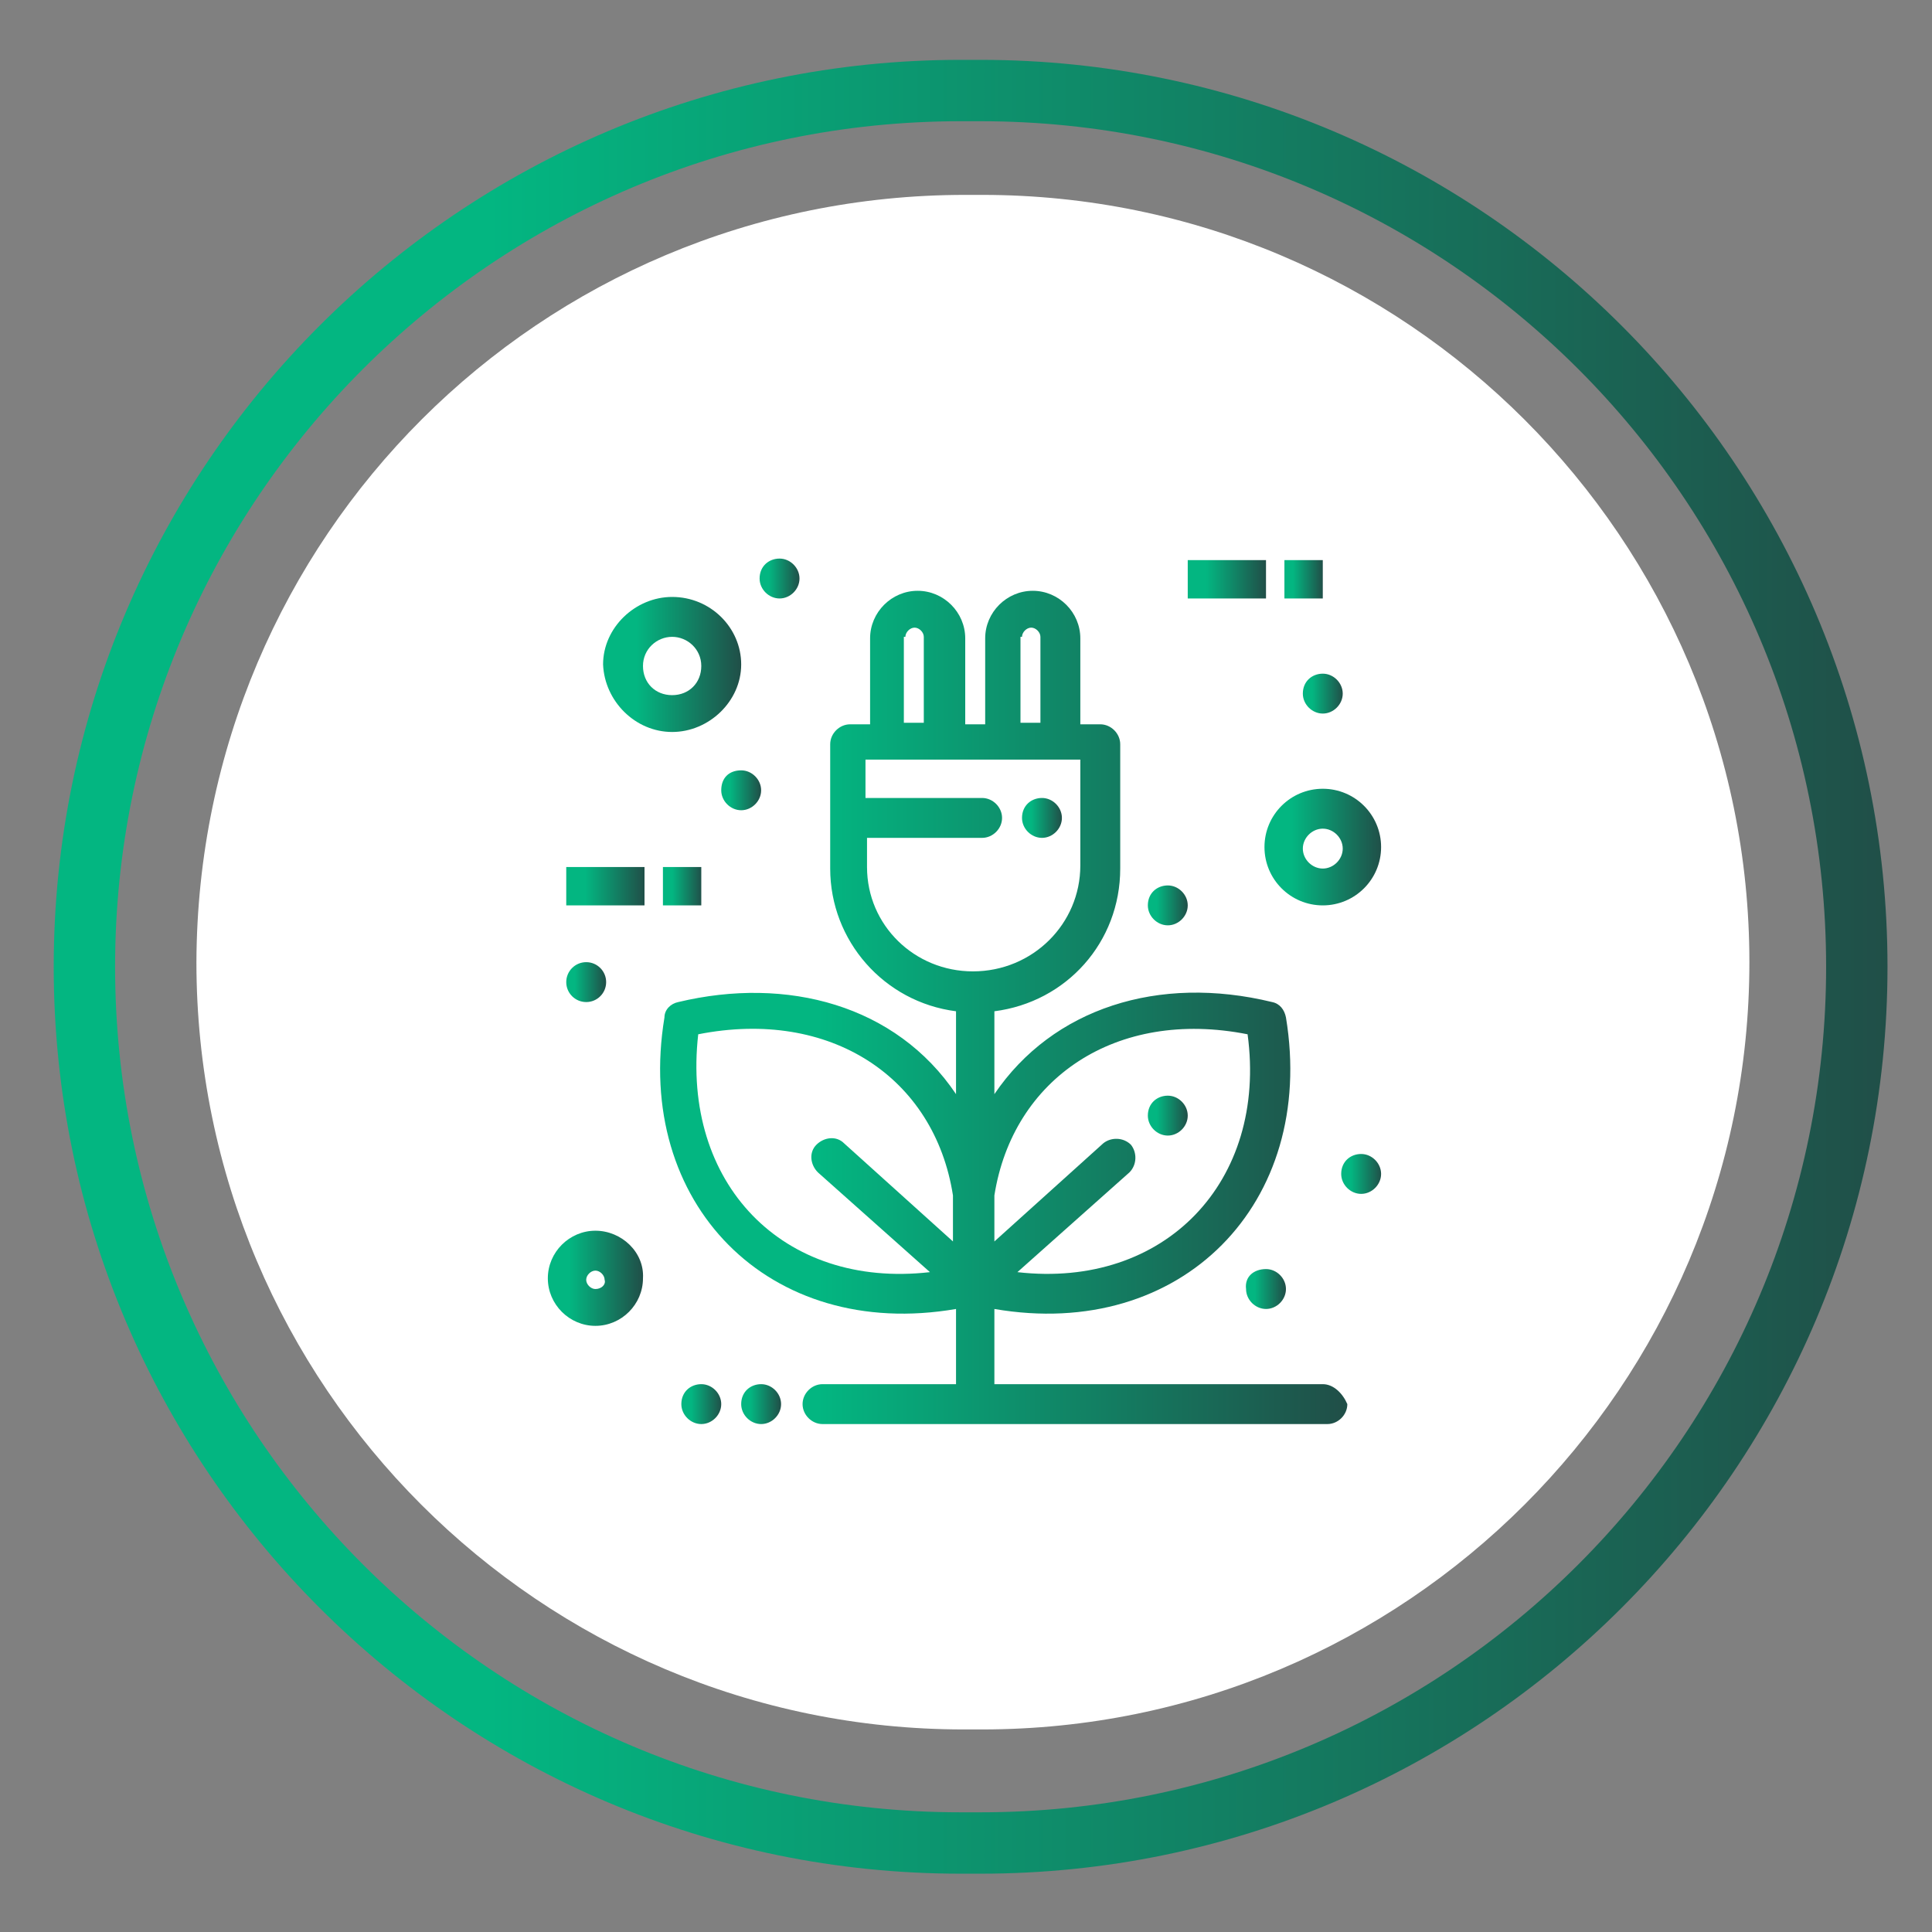 <?xml version="1.0" encoding="utf-8"?>
<!-- Generator: Adobe Illustrator 24.2.0, SVG Export Plug-In . SVG Version: 6.00 Build 0)  -->
<svg version="1.1" id="Capa_1" xmlns="http://www.w3.org/2000/svg" xmlns:xlink="http://www.w3.org/1999/xlink" x="0px" y="0px"
	 viewBox="0 0 125.9 125.9" style="enable-background:new 0 0 125.9 125.9;" xml:space="preserve">
<rect x="0" y="0" width="125.9" height="125.9" fill="#808080" stroke="none"/>
<style type="text/css">
	.st0{fill:#FFFFFF;}
	.st1{fill:url(#SVGID_1_);}
	.st2{fill:url(#SVGID_2_);}
	.st3{fill:url(#SVGID_3_);}
	.st4{fill:url(#SVGID_4_);}
	.st5{fill:url(#SVGID_5_);}
	.st6{fill:url(#SVGID_6_);}
	.st7{fill:url(#SVGID_7_);}
	.st8{fill:url(#SVGID_8_);}
	.st9{fill:url(#SVGID_9_);}
	.st10{fill:url(#SVGID_10_);}
	.st11{fill:url(#SVGID_11_);}
	.st12{fill:url(#SVGID_12_);}
	.st13{fill:url(#SVGID_13_);}
	.st14{fill:url(#SVGID_14_);}
	.st15{fill:url(#SVGID_15_);}
	.st16{fill:url(#SVGID_16_);}
	.st17{fill:url(#SVGID_17_);}
	.st18{fill:url(#SVGID_18_);}
	.st19{fill:url(#SVGID_19_);}
	.st20{fill:url(#SVGID_20_);}
</style>
<g>
	<g>
		<path class="st0" d="M62.9,12.7H64c27.6,0,50,22.4,50,50v0c0,27.6-22.4,50-50,50h-1.2c-27.6,0-50-22.4-50-50v0
			C12.9,35,35.2,12.7,62.9,12.7z"/>
		<g>
			<g>
				<g id="_x33_18_x2C__Auto_x2C__Charger_x2C__Eco_x2C__Ecology_x2C__Energy_9_">
					<g>
						<linearGradient id="SVGID_1_" gradientUnits="userSpaceOnUse" x1="42.718" y1="65.608" x2="87.518" y2="65.608">
							<stop  offset="0.237" style="stop-color:#03B681"/>
							<stop  offset="1" style="stop-color:#204F48"/>
						</linearGradient>
						<path class="st1" d="M86.2,90.2H64.8v-4.9c12.2,2.1,21-6.9,19-19c-0.1-0.5-0.4-0.9-0.9-1c-7.4-1.8-14.3,0.4-18.1,6v-5.4
							c4.7-0.6,8.2-4.5,8.2-9.3v-8.1c0-0.7-0.6-1.3-1.3-1.3h-1.3v-5.6c0-1.7-1.4-3.1-3.1-3.1c-1.7,0-3.1,1.4-3.1,3.1v5.6h-1.3v-5.6
							c0-1.7-1.4-3.1-3.1-3.1s-3.1,1.4-3.1,3.1v5.6h-1.3c-0.7,0-1.3,0.6-1.3,1.3v8.1c0,4.7,3.5,8.7,8.2,9.3v5.4
							c-3.9-5.8-11-7.7-18.1-6c-0.5,0.1-0.9,0.5-0.9,1c-2,12.1,6.8,21.1,19,19v4.9h-8.7c-0.7,0-1.3,0.6-1.3,1.3
							c0,0.7,0.6,1.3,1.3,1.3h32.9c0.7,0,1.3-0.6,1.3-1.3C87.5,90.8,86.9,90.2,86.2,90.2z M81.3,67.4C82.6,77,75.9,84,66.3,82.9
							l7.3-6.5c0.5-0.5,0.5-1.3,0.1-1.8c-0.5-0.5-1.3-0.5-1.8-0.1l-7.1,6.4v-3C66,70.3,72.7,65.7,81.3,67.4z M66.6,41.5
							c0-0.3,0.3-0.6,0.6-0.6c0.3,0,0.6,0.3,0.6,0.6v5.6h-1.3v-5.6H66.6z M59,41.5c0-0.3,0.3-0.6,0.6-0.6c0.3,0,0.6,0.3,0.6,0.6v5.6
							h-1.3v-5.6H59z M56.5,56.5v-1.9H64c0.7,0,1.3-0.6,1.3-1.3c0-0.7-0.6-1.3-1.3-1.3h-7.6v-2.5c4.4,0,9.6,0,14,0v6.9
							c0,3.8-3.1,6.9-7,6.9C59.6,63.3,56.5,60.3,56.5,56.5z M45.5,67.4c8.6-1.7,15.4,2.8,16.6,10.5v3L55,74.5
							c-0.5-0.5-1.3-0.4-1.8,0.1c-0.5,0.5-0.4,1.3,0.1,1.8l7.3,6.5C51,84,44.4,77.1,45.5,67.4z"/>
						<linearGradient id="SVGID_2_" gradientUnits="userSpaceOnUse" x1="66.578" y1="53.258" x2="69.208" y2="53.258">
							<stop  offset="0.237" style="stop-color:#03B681"/>
							<stop  offset="1" style="stop-color:#204F48"/>
						</linearGradient>
						<path class="st2" d="M67.9,52c0.7,0,1.3,0.6,1.3,1.3c0,0.7-0.6,1.3-1.3,1.3c-0.7,0-1.3-0.6-1.3-1.3C66.6,52.5,67.2,52,67.9,52
							z"/>
						<linearGradient id="SVGID_3_" gradientUnits="userSpaceOnUse" x1="83.674" y1="37.708" x2="86.203" y2="37.708">
							<stop  offset="0.237" style="stop-color:#03B681"/>
							<stop  offset="1" style="stop-color:#204F48"/>
						</linearGradient>
						<rect x="83.7" y="36.5" class="st3" width="2.5" height="2.5"/>
						<linearGradient id="SVGID_4_" gradientUnits="userSpaceOnUse" x1="77.402" y1="37.708" x2="82.46" y2="37.708">
							<stop  offset="0.237" style="stop-color:#03B681"/>
							<stop  offset="1" style="stop-color:#204F48"/>
						</linearGradient>
						<rect x="77.4" y="36.5" class="st4" width="5.1" height="2.5"/>
						<linearGradient id="SVGID_5_" gradientUnits="userSpaceOnUse" x1="43.21" y1="57.708" x2="45.739" y2="57.708">
							<stop  offset="0.237" style="stop-color:#03B681"/>
							<stop  offset="1" style="stop-color:#204F48"/>
						</linearGradient>
						<rect x="43.2" y="56.5" class="st5" width="2.5" height="2.5"/>
						<linearGradient id="SVGID_6_" gradientUnits="userSpaceOnUse" x1="36.938" y1="57.708" x2="41.996" y2="57.708">
							<stop  offset="0.237" style="stop-color:#03B681"/>
							<stop  offset="1" style="stop-color:#204F48"/>
						</linearGradient>
						<rect x="36.9" y="56.5" class="st6" width="5.1" height="2.5"/>
						<linearGradient id="SVGID_7_" gradientUnits="userSpaceOnUse" x1="74.772" y1="72.658" x2="77.402" y2="72.658">
							<stop  offset="0.237" style="stop-color:#03B681"/>
							<stop  offset="1" style="stop-color:#204F48"/>
						</linearGradient>
						<path class="st7" d="M76.1,71.4c0.7,0,1.3,0.6,1.3,1.3c0,0.7-0.6,1.3-1.3,1.3c-0.7,0-1.3-0.6-1.3-1.3
							C74.8,71.9,75.4,71.4,76.1,71.4z"/>
						<linearGradient id="SVGID_8_" gradientUnits="userSpaceOnUse" x1="81.145" y1="83.958" x2="83.775" y2="83.958">
							<stop  offset="0.237" style="stop-color:#03B681"/>
							<stop  offset="1" style="stop-color:#204F48"/>
						</linearGradient>
						<path class="st8" d="M82.5,82.7c0.7,0,1.3,0.6,1.3,1.3c0,0.7-0.6,1.3-1.3,1.3c-0.7,0-1.3-0.6-1.3-1.3
							C81.1,83.2,81.7,82.7,82.5,82.7z"/>
						<linearGradient id="SVGID_9_" gradientUnits="userSpaceOnUse" x1="87.416" y1="76.458" x2="90.047" y2="76.458">
							<stop  offset="0.237" style="stop-color:#03B681"/>
							<stop  offset="1" style="stop-color:#204F48"/>
						</linearGradient>
						<path class="st9" d="M88.7,75.2c0.7,0,1.3,0.6,1.3,1.3c0,0.7-0.6,1.3-1.3,1.3c-0.7,0-1.3-0.6-1.3-1.3
							C87.4,75.7,88,75.2,88.7,75.2z"/>
						<linearGradient id="SVGID_10_" gradientUnits="userSpaceOnUse" x1="84.888" y1="45.158" x2="87.518" y2="45.158">
							<stop  offset="0.237" style="stop-color:#03B681"/>
							<stop  offset="1" style="stop-color:#204F48"/>
						</linearGradient>
						<path class="st10" d="M86.2,43.9c0.7,0,1.3,0.6,1.3,1.3c0,0.7-0.6,1.3-1.3,1.3c-0.7,0-1.3-0.6-1.3-1.3
							C84.9,44.4,85.5,43.9,86.2,43.9z"/>
						<linearGradient id="SVGID_11_" gradientUnits="userSpaceOnUse" x1="74.772" y1="58.958" x2="77.402" y2="58.958">
							<stop  offset="0.237" style="stop-color:#03B681"/>
							<stop  offset="1" style="stop-color:#204F48"/>
						</linearGradient>
						<path class="st11" d="M76.1,57.7c0.7,0,1.3,0.6,1.3,1.3c0,0.7-0.6,1.3-1.3,1.3c-0.7,0-1.3-0.6-1.3-1.3
							C74.8,58.2,75.4,57.7,76.1,57.7z"/>
						<linearGradient id="SVGID_12_" gradientUnits="userSpaceOnUse" x1="46.953" y1="51.458" x2="49.583" y2="51.458">
							<stop  offset="0.237" style="stop-color:#03B681"/>
							<stop  offset="1" style="stop-color:#204F48"/>
						</linearGradient>
						<path class="st12" d="M48.3,50.2c0.7,0,1.3,0.6,1.3,1.3c0,0.7-0.6,1.3-1.3,1.3c-0.7,0-1.3-0.6-1.3-1.3
							C47,50.7,47.5,50.2,48.3,50.2z"/>
						<linearGradient id="SVGID_13_" gradientUnits="userSpaceOnUse" x1="36.837" y1="63.958" x2="39.467" y2="63.958">
							<stop  offset="0.237" style="stop-color:#03B681"/>
							<stop  offset="1" style="stop-color:#204F48"/>
						</linearGradient>
						<ellipse class="st13" cx="38.2" cy="64" rx="1.3" ry="1.3"/>
						<linearGradient id="SVGID_14_" gradientUnits="userSpaceOnUse" x1="49.482" y1="37.658" x2="52.112" y2="37.658">
							<stop  offset="0.237" style="stop-color:#03B681"/>
							<stop  offset="1" style="stop-color:#204F48"/>
						</linearGradient>
						<path class="st14" d="M50.8,36.4c0.7,0,1.3,0.6,1.3,1.3c0,0.7-0.6,1.3-1.3,1.3c-0.7,0-1.3-0.6-1.3-1.3
							C49.5,36.9,50.1,36.4,50.8,36.4z"/>
						<linearGradient id="SVGID_15_" gradientUnits="userSpaceOnUse" x1="48.268" y1="91.458" x2="50.898" y2="91.458">
							<stop  offset="0.237" style="stop-color:#03B681"/>
							<stop  offset="1" style="stop-color:#204F48"/>
						</linearGradient>
						<path class="st15" d="M49.6,90.2c0.7,0,1.3,0.6,1.3,1.3c0,0.7-0.6,1.3-1.3,1.3c-0.7,0-1.3-0.6-1.3-1.3
							C48.3,90.7,48.9,90.2,49.6,90.2z"/>
						<linearGradient id="SVGID_16_" gradientUnits="userSpaceOnUse" x1="44.424" y1="91.458" x2="47.054" y2="91.458">
							<stop  offset="0.237" style="stop-color:#03B681"/>
							<stop  offset="1" style="stop-color:#204F48"/>
						</linearGradient>
						<path class="st16" d="M45.7,90.2c0.7,0,1.3,0.6,1.3,1.3c0,0.7-0.6,1.3-1.3,1.3c-0.7,0-1.3-0.6-1.3-1.3
							C44.4,90.7,45,90.2,45.7,90.2z"/>
						<linearGradient id="SVGID_17_" gradientUnits="userSpaceOnUse" x1="82.359" y1="55.158" x2="90.047" y2="55.158">
							<stop  offset="0.237" style="stop-color:#03B681"/>
							<stop  offset="1" style="stop-color:#204F48"/>
						</linearGradient>
						<path class="st17" d="M86.2,59c2.1,0,3.8-1.7,3.8-3.8c0-2.1-1.7-3.8-3.8-3.8c-2.1,0-3.8,1.7-3.8,3.8
							C82.4,57.3,84.1,59,86.2,59z M86.2,54c0.7,0,1.3,0.6,1.3,1.3c0,0.7-0.6,1.3-1.3,1.3c-0.7,0-1.3-0.6-1.3-1.3
							C84.9,54.6,85.5,54,86.2,54z"/>
						<linearGradient id="SVGID_18_" gradientUnits="userSpaceOnUse" x1="35.623" y1="83.258" x2="41.9" y2="83.258">
							<stop  offset="0.237" style="stop-color:#03B681"/>
							<stop  offset="1" style="stop-color:#204F48"/>
						</linearGradient>
						<path class="st18" d="M38.8,80.2c-1.7,0-3.1,1.4-3.1,3.1c0,1.7,1.4,3.1,3.1,3.1c1.7,0,3.1-1.4,3.1-3.1
							C42,81.6,40.5,80.2,38.8,80.2z M38.8,84c-0.3,0-0.6-0.3-0.6-0.6c0-0.3,0.3-0.6,0.6-0.6c0.3,0,0.6,0.3,0.6,0.6
							C39.5,83.7,39.2,84,38.8,84z"/>
						<linearGradient id="SVGID_19_" gradientUnits="userSpaceOnUse" x1="39.366" y1="43.258" x2="48.268" y2="43.258">
							<stop  offset="0.237" style="stop-color:#03B681"/>
							<stop  offset="1" style="stop-color:#204F48"/>
						</linearGradient>
						<path class="st19" d="M43.8,47.7c2.4,0,4.5-2,4.5-4.4c0-2.4-2-4.4-4.5-4.4c-2.4,0-4.5,2-4.5,4.4
							C39.4,45.7,41.4,47.7,43.8,47.7z M43.8,41.5c1,0,1.9,0.8,1.9,1.9c0,1.1-0.8,1.9-1.9,1.9c-1.1,0-1.9-0.8-1.9-1.9
							C41.9,42.3,42.8,41.5,43.8,41.5z"/>
					</g>
				</g>
			</g>
		</g>
	</g>
</g>
<g>
	
		<linearGradient id="SVGID_20_" gradientUnits="userSpaceOnUse" x1="3.5" y1="63" x2="123" y2="63" gradientTransform="matrix(1 0 0 -1 0 126)">
		<stop  offset="0.237" style="stop-color:#03B681"/>
		<stop  offset="1" style="stop-color:#204F48"/>
	</linearGradient>
	<path class="st20" d="M63.9,7.9C94.3,7.9,119,32.6,119,63l0,0c0,30.4-24.7,55.1-55.1,55.1h-1.3C32.2,118.1,7.5,93.4,7.5,63l0,0
		c0-30.4,24.7-55.1,55.1-55.1L63.9,7.9 M63.9,3.9h-1.3C30,3.9,3.5,30.4,3.5,63s26.5,59.1,59.1,59.1h1.3c32.6,0,59.1-26.5,59.1-59.1
		S96.5,3.9,63.9,3.9L63.9,3.9z"/>
</g>
</svg>
